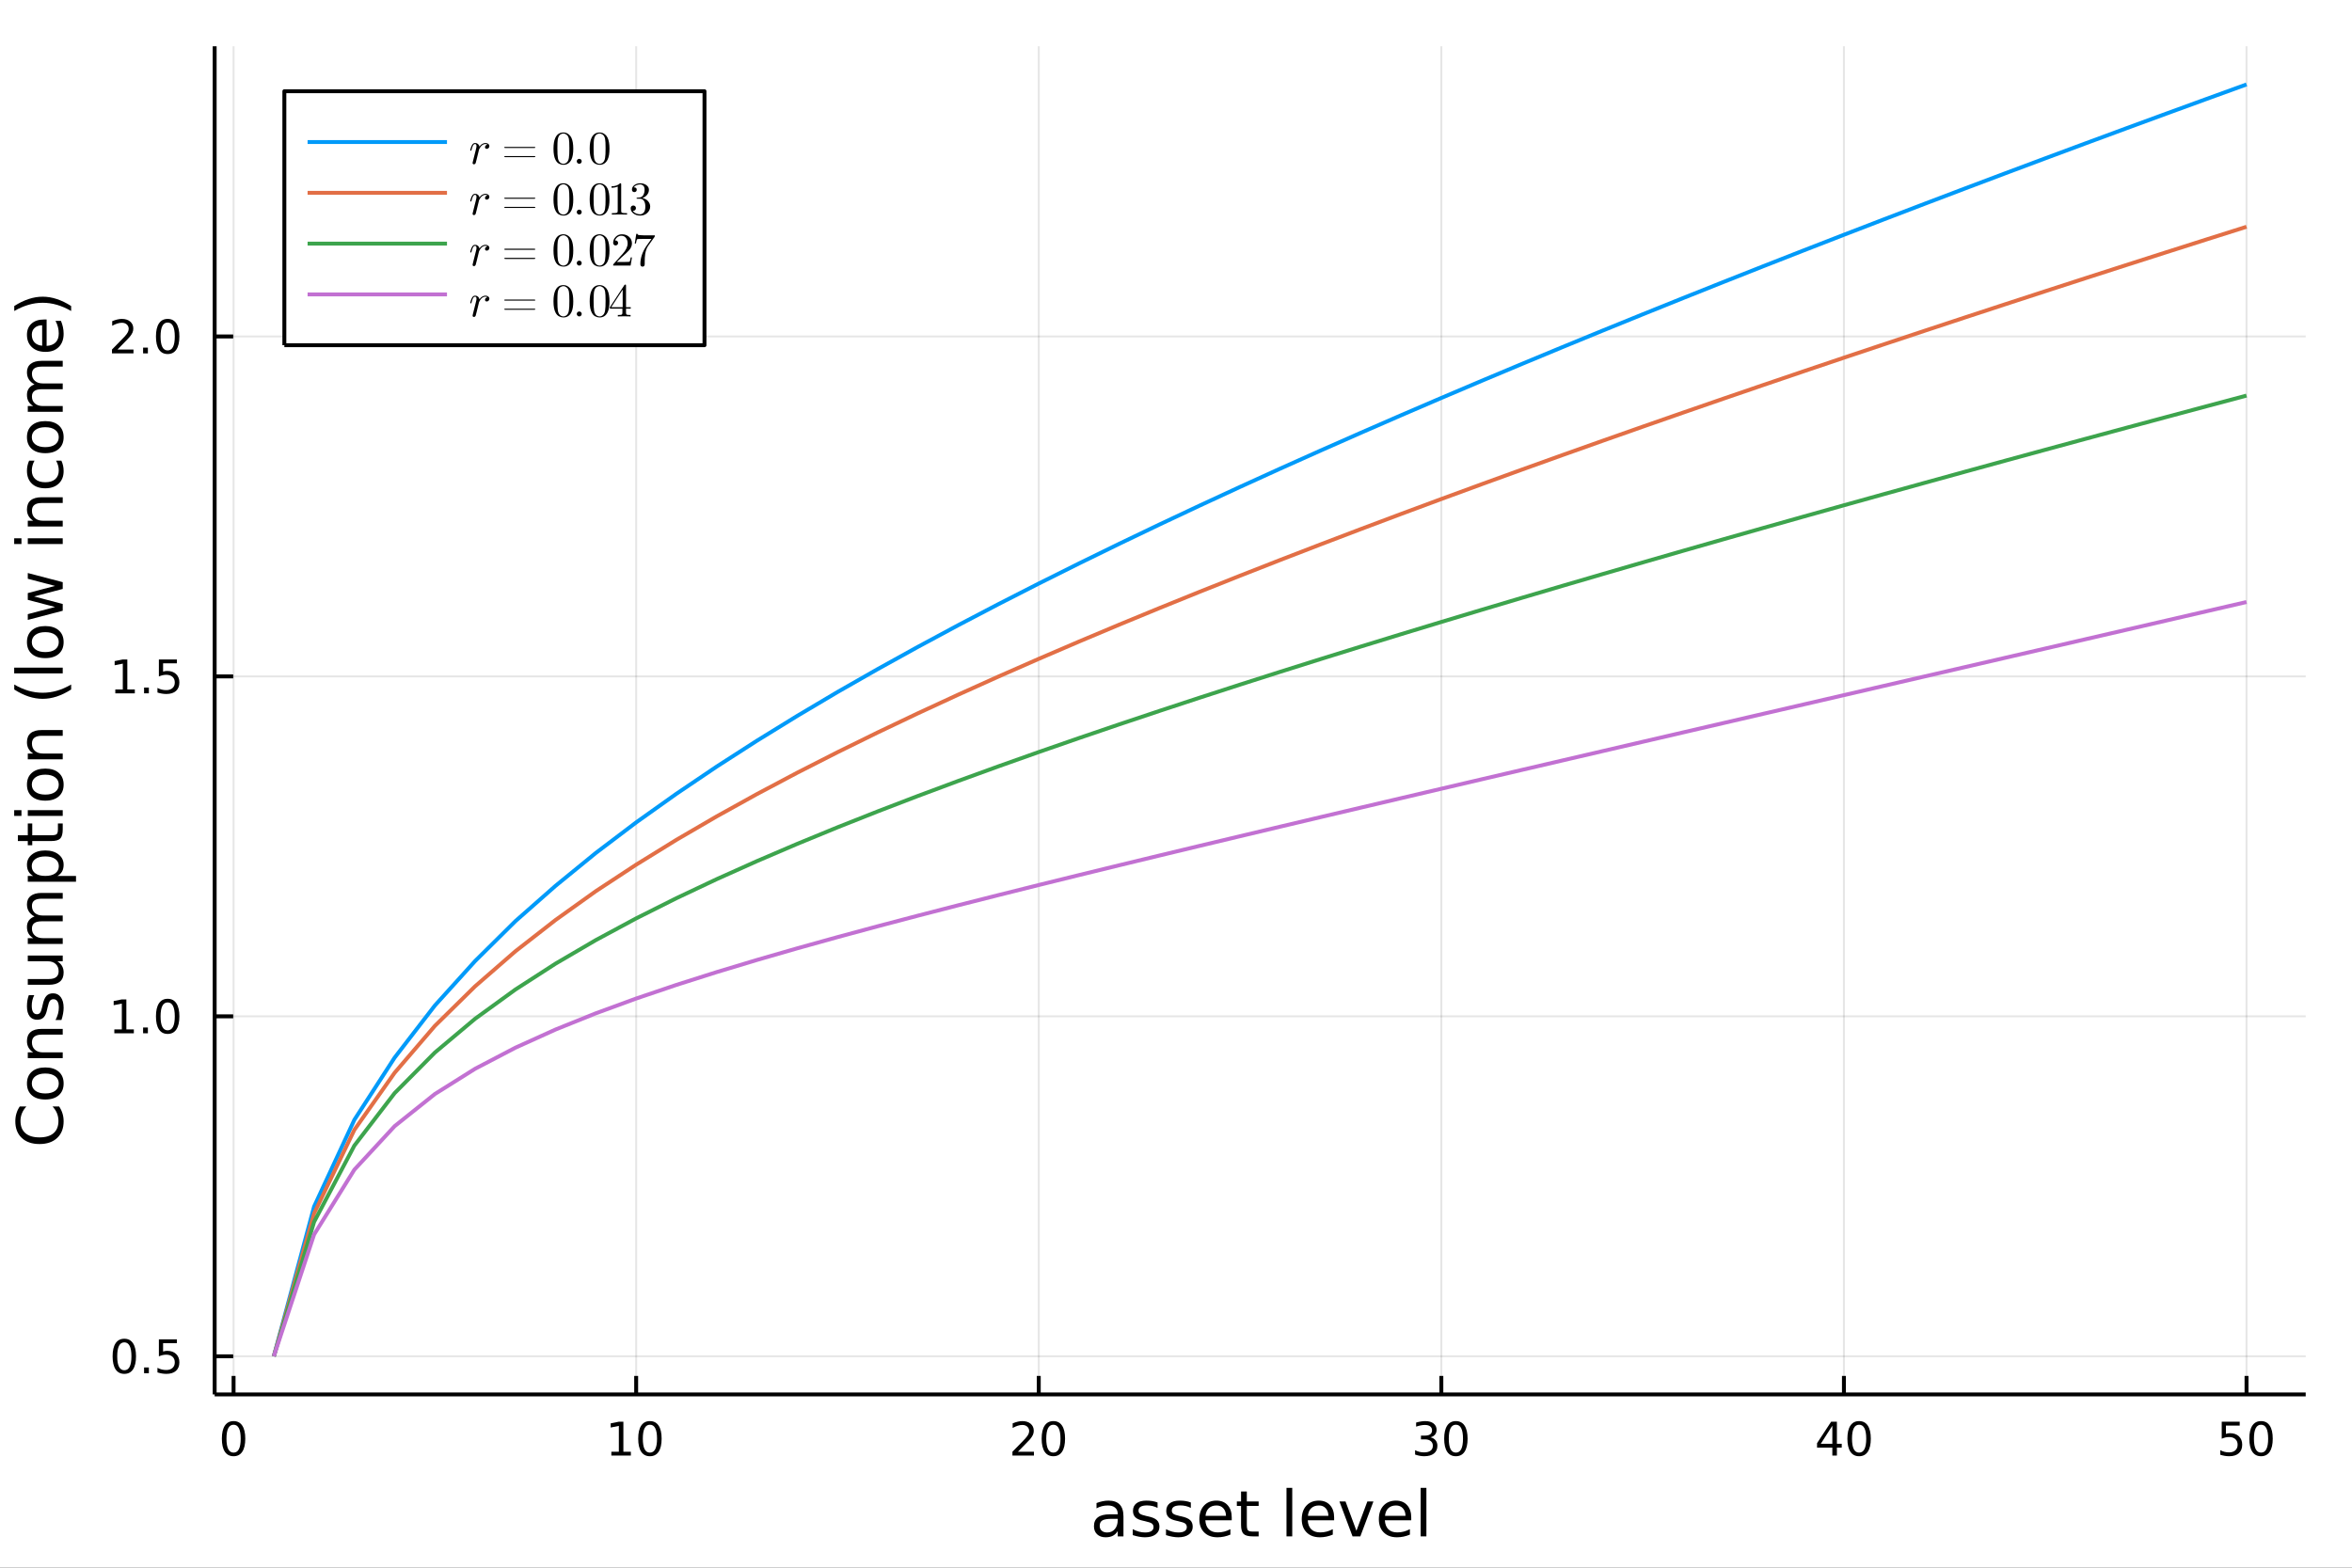 <?xml version="1.0" encoding="utf-8"?>
<svg xmlns="http://www.w3.org/2000/svg" xmlns:xlink="http://www.w3.org/1999/xlink" width="600" height="400" viewBox="0 0 2400 1600">
<rect x="0" y="0" width="2400" height="1600" fill="#333333" stroke="none"/>
<defs>
  <clipPath id="clip240">
    <rect x="0" y="0" width="2400" height="1600"/>
  </clipPath>
</defs>
<path clip-path="url(#clip240)" d="
M0 1600 L2400 1600 L2400 0 L0 0  Z
  " fill="#ffffff" fill-rule="evenodd" fill-opacity="1"/>
<defs>
  <clipPath id="clip241">
    <rect x="480" y="0" width="1681" height="1600"/>
  </clipPath>
</defs>
<defs>
  <clipPath id="clip242">
    <rect x="219" y="47" width="2135" height="1377"/>
  </clipPath>
</defs>
<path clip-path="url(#clip240)" d="
M219.033 1423.18 L2352.76 1423.18 L2352.76 47.244 L219.033 47.244  Z
  " fill="#ffffff" fill-rule="evenodd" fill-opacity="1"/>
<polyline clip-path="url(#clip242)" style="stroke:#000000; stroke-linecap:butt; stroke-linejoin:round; stroke-width:2; stroke-opacity:0.1; fill:none" points="
  238.341,1423.18 238.341,47.244 
  "/>
<polyline clip-path="url(#clip242)" style="stroke:#000000; stroke-linecap:butt; stroke-linejoin:round; stroke-width:2; stroke-opacity:0.1; fill:none" points="
  649.146,1423.18 649.146,47.244 
  "/>
<polyline clip-path="url(#clip242)" style="stroke:#000000; stroke-linecap:butt; stroke-linejoin:round; stroke-width:2; stroke-opacity:0.1; fill:none" points="
  1059.95,1423.18 1059.95,47.244 
  "/>
<polyline clip-path="url(#clip242)" style="stroke:#000000; stroke-linecap:butt; stroke-linejoin:round; stroke-width:2; stroke-opacity:0.1; fill:none" points="
  1470.76,1423.18 1470.76,47.244 
  "/>
<polyline clip-path="url(#clip242)" style="stroke:#000000; stroke-linecap:butt; stroke-linejoin:round; stroke-width:2; stroke-opacity:0.1; fill:none" points="
  1881.56,1423.18 1881.56,47.244 
  "/>
<polyline clip-path="url(#clip242)" style="stroke:#000000; stroke-linecap:butt; stroke-linejoin:round; stroke-width:2; stroke-opacity:0.1; fill:none" points="
  2292.37,1423.18 2292.37,47.244 
  "/>
<polyline clip-path="url(#clip240)" style="stroke:#000000; stroke-linecap:butt; stroke-linejoin:round; stroke-width:4; stroke-opacity:1; fill:none" points="
  219.033,1423.18 2352.76,1423.18 
  "/>
<polyline clip-path="url(#clip240)" style="stroke:#000000; stroke-linecap:butt; stroke-linejoin:round; stroke-width:4; stroke-opacity:1; fill:none" points="
  238.341,1423.18 238.341,1404.28 
  "/>
<polyline clip-path="url(#clip240)" style="stroke:#000000; stroke-linecap:butt; stroke-linejoin:round; stroke-width:4; stroke-opacity:1; fill:none" points="
  649.146,1423.18 649.146,1404.28 
  "/>
<polyline clip-path="url(#clip240)" style="stroke:#000000; stroke-linecap:butt; stroke-linejoin:round; stroke-width:4; stroke-opacity:1; fill:none" points="
  1059.95,1423.18 1059.95,1404.28 
  "/>
<polyline clip-path="url(#clip240)" style="stroke:#000000; stroke-linecap:butt; stroke-linejoin:round; stroke-width:4; stroke-opacity:1; fill:none" points="
  1470.76,1423.18 1470.76,1404.28 
  "/>
<polyline clip-path="url(#clip240)" style="stroke:#000000; stroke-linecap:butt; stroke-linejoin:round; stroke-width:4; stroke-opacity:1; fill:none" points="
  1881.56,1423.18 1881.56,1404.28 
  "/>
<polyline clip-path="url(#clip240)" style="stroke:#000000; stroke-linecap:butt; stroke-linejoin:round; stroke-width:4; stroke-opacity:1; fill:none" points="
  2292.37,1423.18 2292.37,1404.28 
  "/>
<path clip-path="url(#clip240)" d="M238.341 1454.1 Q234.73 1454.1 232.901 1457.66 Q231.095 1461.2 231.095 1468.33 Q231.095 1475.44 232.901 1479.01 Q234.73 1482.55 238.341 1482.55 Q241.975 1482.55 243.781 1479.01 Q245.609 1475.44 245.609 1468.33 Q245.609 1461.2 243.781 1457.66 Q241.975 1454.1 238.341 1454.1 M238.341 1450.39 Q244.151 1450.39 247.206 1455 Q250.285 1459.58 250.285 1468.33 Q250.285 1477.06 247.206 1481.67 Q244.151 1486.25 238.341 1486.25 Q232.531 1486.25 229.452 1481.67 Q226.396 1477.06 226.396 1468.33 Q226.396 1459.58 229.452 1455 Q232.531 1450.39 238.341 1450.39 Z" fill="#000000" fill-rule="evenodd" fill-opacity="1" /><path clip-path="url(#clip240)" d="M623.834 1481.64 L631.473 1481.64 L631.473 1455.28 L623.162 1456.95 L623.162 1452.69 L631.426 1451.02 L636.102 1451.02 L636.102 1481.64 L643.741 1481.64 L643.741 1485.58 L623.834 1485.58 L623.834 1481.64 Z" fill="#000000" fill-rule="evenodd" fill-opacity="1" /><path clip-path="url(#clip240)" d="M663.185 1454.1 Q659.574 1454.1 657.746 1457.66 Q655.94 1461.2 655.94 1468.33 Q655.94 1475.44 657.746 1479.01 Q659.574 1482.55 663.185 1482.55 Q666.82 1482.55 668.625 1479.01 Q670.454 1475.44 670.454 1468.33 Q670.454 1461.2 668.625 1457.66 Q666.82 1454.1 663.185 1454.1 M663.185 1450.39 Q668.996 1450.39 672.051 1455 Q675.13 1459.58 675.13 1468.33 Q675.13 1477.06 672.051 1481.67 Q668.996 1486.25 663.185 1486.25 Q657.375 1486.25 654.297 1481.67 Q651.241 1477.06 651.241 1468.33 Q651.241 1459.58 654.297 1455 Q657.375 1450.39 663.185 1450.39 Z" fill="#000000" fill-rule="evenodd" fill-opacity="1" /><path clip-path="url(#clip240)" d="M1038.72 1481.64 L1055.04 1481.64 L1055.04 1485.58 L1033.1 1485.58 L1033.1 1481.64 Q1035.76 1478.89 1040.35 1474.26 Q1044.95 1469.61 1046.13 1468.27 Q1048.38 1465.74 1049.26 1464.01 Q1050.16 1462.25 1050.16 1460.56 Q1050.16 1457.8 1048.22 1456.07 Q1046.29 1454.33 1043.19 1454.33 Q1040.99 1454.33 1038.54 1455.09 Q1036.11 1455.86 1033.33 1457.41 L1033.33 1452.69 Q1036.16 1451.55 1038.61 1450.97 Q1041.06 1450.39 1043.1 1450.39 Q1048.47 1450.39 1051.66 1453.08 Q1054.86 1455.77 1054.86 1460.26 Q1054.86 1462.39 1054.05 1464.31 Q1053.26 1466.2 1051.16 1468.8 Q1050.58 1469.47 1047.47 1472.69 Q1044.37 1475.88 1038.72 1481.64 Z" fill="#000000" fill-rule="evenodd" fill-opacity="1" /><path clip-path="url(#clip240)" d="M1074.86 1454.1 Q1071.25 1454.1 1069.42 1457.66 Q1067.61 1461.2 1067.61 1468.33 Q1067.61 1475.44 1069.42 1479.01 Q1071.25 1482.55 1074.86 1482.55 Q1078.49 1482.55 1080.3 1479.01 Q1082.13 1475.44 1082.13 1468.33 Q1082.13 1461.2 1080.3 1457.66 Q1078.49 1454.1 1074.86 1454.1 M1074.86 1450.39 Q1080.67 1450.39 1083.72 1455 Q1086.8 1459.58 1086.8 1468.33 Q1086.8 1477.06 1083.72 1481.67 Q1080.67 1486.25 1074.86 1486.25 Q1069.05 1486.25 1065.97 1481.67 Q1062.91 1477.06 1062.91 1468.33 Q1062.91 1459.58 1065.97 1455 Q1069.05 1450.39 1074.86 1450.39 Z" fill="#000000" fill-rule="evenodd" fill-opacity="1" /><path clip-path="url(#clip240)" d="M1459.6 1466.95 Q1462.96 1467.66 1464.83 1469.93 Q1466.73 1472.2 1466.73 1475.53 Q1466.73 1480.65 1463.21 1483.45 Q1459.69 1486.25 1453.21 1486.25 Q1451.03 1486.25 1448.72 1485.81 Q1446.43 1485.39 1443.97 1484.54 L1443.97 1480.02 Q1445.92 1481.16 1448.23 1481.74 Q1450.55 1482.32 1453.07 1482.32 Q1457.47 1482.32 1459.76 1480.58 Q1462.08 1478.84 1462.08 1475.53 Q1462.08 1472.48 1459.92 1470.77 Q1457.79 1469.03 1453.97 1469.03 L1449.95 1469.03 L1449.95 1465.19 L1454.16 1465.19 Q1457.61 1465.19 1459.44 1463.82 Q1461.27 1462.43 1461.27 1459.84 Q1461.27 1457.18 1459.37 1455.77 Q1457.49 1454.33 1453.97 1454.33 Q1452.05 1454.33 1449.85 1454.75 Q1447.66 1455.16 1445.02 1456.04 L1445.02 1451.88 Q1447.68 1451.14 1449.99 1450.77 Q1452.33 1450.39 1454.39 1450.39 Q1459.72 1450.39 1462.82 1452.83 Q1465.92 1455.23 1465.92 1459.35 Q1465.92 1462.22 1464.28 1464.21 Q1462.63 1466.18 1459.6 1466.95 Z" fill="#000000" fill-rule="evenodd" fill-opacity="1" /><path clip-path="url(#clip240)" d="M1485.59 1454.1 Q1481.98 1454.1 1480.15 1457.66 Q1478.35 1461.2 1478.35 1468.33 Q1478.35 1475.44 1480.15 1479.01 Q1481.98 1482.55 1485.59 1482.55 Q1489.23 1482.55 1491.03 1479.01 Q1492.86 1475.44 1492.86 1468.33 Q1492.86 1461.2 1491.03 1457.66 Q1489.23 1454.1 1485.59 1454.1 M1485.59 1450.39 Q1491.4 1450.39 1494.46 1455 Q1497.54 1459.58 1497.54 1468.33 Q1497.54 1477.06 1494.46 1481.67 Q1491.4 1486.25 1485.59 1486.25 Q1479.78 1486.25 1476.71 1481.67 Q1473.65 1477.06 1473.65 1468.33 Q1473.65 1459.58 1476.71 1455 Q1479.78 1450.39 1485.59 1450.39 Z" fill="#000000" fill-rule="evenodd" fill-opacity="1" /><path clip-path="url(#clip240)" d="M1869.73 1455.09 L1857.93 1473.54 L1869.73 1473.54 L1869.73 1455.09 M1868.51 1451.02 L1874.39 1451.02 L1874.39 1473.54 L1879.32 1473.54 L1879.32 1477.43 L1874.39 1477.43 L1874.39 1485.58 L1869.73 1485.58 L1869.73 1477.43 L1854.13 1477.43 L1854.13 1472.92 L1868.51 1451.02 Z" fill="#000000" fill-rule="evenodd" fill-opacity="1" /><path clip-path="url(#clip240)" d="M1897.05 1454.1 Q1893.44 1454.1 1891.61 1457.66 Q1889.8 1461.2 1889.8 1468.33 Q1889.8 1475.44 1891.61 1479.01 Q1893.44 1482.55 1897.05 1482.55 Q1900.68 1482.55 1902.49 1479.01 Q1904.32 1475.44 1904.32 1468.33 Q1904.32 1461.2 1902.49 1457.66 Q1900.68 1454.1 1897.05 1454.1 M1897.05 1450.39 Q1902.86 1450.39 1905.91 1455 Q1908.99 1459.58 1908.99 1468.33 Q1908.99 1477.06 1905.91 1481.67 Q1902.86 1486.25 1897.05 1486.25 Q1891.24 1486.25 1888.16 1481.67 Q1885.1 1477.06 1885.1 1468.33 Q1885.1 1459.58 1888.16 1455 Q1891.24 1450.39 1897.05 1450.39 Z" fill="#000000" fill-rule="evenodd" fill-opacity="1" /><path clip-path="url(#clip240)" d="M2267.07 1451.02 L2285.42 1451.02 L2285.42 1454.96 L2271.35 1454.96 L2271.35 1463.43 Q2272.37 1463.08 2273.39 1462.92 Q2274.4 1462.73 2275.42 1462.73 Q2281.21 1462.73 2284.59 1465.9 Q2287.97 1469.08 2287.97 1474.49 Q2287.97 1480.07 2284.5 1483.17 Q2281.02 1486.25 2274.71 1486.25 Q2272.53 1486.25 2270.26 1485.88 Q2268.02 1485.51 2265.61 1484.77 L2265.61 1480.07 Q2267.69 1481.2 2269.91 1481.76 Q2272.14 1482.32 2274.61 1482.32 Q2278.62 1482.32 2280.96 1480.21 Q2283.29 1478.1 2283.29 1474.49 Q2283.29 1470.88 2280.96 1468.77 Q2278.62 1466.67 2274.61 1466.67 Q2272.74 1466.67 2270.86 1467.08 Q2269.01 1467.5 2267.07 1468.38 L2267.07 1451.02 Z" fill="#000000" fill-rule="evenodd" fill-opacity="1" /><path clip-path="url(#clip240)" d="M2307.18 1454.1 Q2303.57 1454.1 2301.74 1457.66 Q2299.94 1461.2 2299.94 1468.33 Q2299.94 1475.44 2301.74 1479.01 Q2303.57 1482.55 2307.18 1482.55 Q2310.82 1482.55 2312.62 1479.01 Q2314.45 1475.44 2314.45 1468.33 Q2314.45 1461.2 2312.62 1457.66 Q2310.82 1454.1 2307.18 1454.1 M2307.18 1450.39 Q2312.99 1450.39 2316.05 1455 Q2319.13 1459.58 2319.13 1468.33 Q2319.13 1477.06 2316.05 1481.67 Q2312.99 1486.25 2307.18 1486.25 Q2301.37 1486.25 2298.29 1481.67 Q2295.24 1477.06 2295.24 1468.33 Q2295.24 1459.58 2298.29 1455 Q2301.37 1450.39 2307.18 1450.39 Z" fill="#000000" fill-rule="evenodd" fill-opacity="1" /><path clip-path="url(#clip240)" d="M1134.71 1550.12 Q1127.61 1550.12 1124.87 1551.75 Q1122.14 1553.37 1122.14 1557.29 Q1122.14 1560.4 1124.17 1562.25 Q1126.24 1564.07 1129.78 1564.07 Q1134.65 1564.07 1137.57 1560.63 Q1140.53 1557.16 1140.53 1551.43 L1140.53 1550.12 L1134.71 1550.12 M1146.39 1547.71 L1146.39 1568.04 L1140.53 1568.04 L1140.53 1562.63 Q1138.53 1565.88 1135.54 1567.44 Q1132.54 1568.97 1128.22 1568.97 Q1122.74 1568.97 1119.49 1565.91 Q1116.28 1562.82 1116.28 1557.67 Q1116.28 1551.65 1120.29 1548.6 Q1124.33 1545.54 1132.32 1545.54 L1140.53 1545.54 L1140.53 1544.97 Q1140.53 1540.93 1137.86 1538.73 Q1135.22 1536.5 1130.41 1536.5 Q1127.36 1536.5 1124.46 1537.23 Q1121.56 1537.97 1118.89 1539.43 L1118.89 1534.02 Q1122.1 1532.78 1125.13 1532.17 Q1128.15 1531.54 1131.02 1531.54 Q1138.75 1531.54 1142.57 1535.55 Q1146.39 1539.56 1146.39 1547.71 Z" fill="#000000" fill-rule="evenodd" fill-opacity="1" /><path clip-path="url(#clip240)" d="M1181.18 1533.45 L1181.18 1538.98 Q1178.7 1537.71 1176.02 1537.07 Q1173.35 1536.44 1170.48 1536.44 Q1166.12 1536.44 1163.93 1537.77 Q1161.76 1539.11 1161.76 1541.79 Q1161.76 1543.82 1163.32 1545 Q1164.88 1546.15 1169.59 1547.2 L1171.6 1547.64 Q1177.84 1548.98 1180.45 1551.43 Q1183.09 1553.85 1183.09 1558.21 Q1183.09 1563.17 1179.14 1566.07 Q1175.23 1568.97 1168.35 1568.97 Q1165.49 1568.97 1162.37 1568.39 Q1159.28 1567.85 1155.84 1566.74 L1155.84 1560.69 Q1159.09 1562.38 1162.24 1563.24 Q1165.39 1564.07 1168.48 1564.07 Q1172.62 1564.07 1174.84 1562.66 Q1177.07 1561.23 1177.07 1558.65 Q1177.07 1556.27 1175.45 1554.99 Q1173.86 1553.72 1168.42 1552.54 L1166.38 1552.07 Q1160.94 1550.92 1158.52 1548.56 Q1156.1 1546.18 1156.1 1542.04 Q1156.1 1537.01 1159.66 1534.27 Q1163.23 1531.54 1169.78 1531.54 Q1173.03 1531.54 1175.9 1532.01 Q1178.76 1532.49 1181.18 1533.45 Z" fill="#000000" fill-rule="evenodd" fill-opacity="1" /><path clip-path="url(#clip240)" d="M1215.14 1533.45 L1215.14 1538.98 Q1212.66 1537.71 1209.98 1537.07 Q1207.31 1536.44 1204.45 1536.44 Q1200.08 1536.44 1197.89 1537.77 Q1195.72 1539.11 1195.72 1541.79 Q1195.72 1543.82 1197.28 1545 Q1198.84 1546.15 1203.55 1547.2 L1205.56 1547.64 Q1211.8 1548.98 1214.41 1551.43 Q1217.05 1553.85 1217.05 1558.21 Q1217.05 1563.17 1213.1 1566.07 Q1209.19 1568.97 1202.31 1568.97 Q1199.45 1568.97 1196.33 1568.39 Q1193.24 1567.85 1189.8 1566.74 L1189.8 1560.69 Q1193.05 1562.38 1196.2 1563.24 Q1199.35 1564.07 1202.44 1564.07 Q1206.58 1564.07 1208.81 1562.66 Q1211.03 1561.23 1211.03 1558.65 Q1211.03 1556.27 1209.41 1554.99 Q1207.82 1553.72 1202.38 1552.54 L1200.34 1552.07 Q1194.9 1550.92 1192.48 1548.56 Q1190.06 1546.18 1190.06 1542.04 Q1190.06 1537.01 1193.62 1534.27 Q1197.19 1531.54 1203.74 1531.54 Q1206.99 1531.54 1209.86 1532.01 Q1212.72 1532.49 1215.14 1533.45 Z" fill="#000000" fill-rule="evenodd" fill-opacity="1" /><path clip-path="url(#clip240)" d="M1256.87 1548.76 L1256.87 1551.62 L1229.94 1551.62 Q1230.32 1557.67 1233.57 1560.85 Q1236.85 1564 1242.67 1564 Q1246.05 1564 1249.2 1563.17 Q1252.38 1562.35 1255.5 1560.69 L1255.5 1566.23 Q1252.35 1567.57 1249.04 1568.27 Q1245.73 1568.97 1242.32 1568.97 Q1233.79 1568.97 1228.79 1564 Q1223.83 1559.04 1223.83 1550.57 Q1223.83 1541.82 1228.54 1536.69 Q1233.28 1531.54 1241.3 1531.54 Q1248.5 1531.54 1252.67 1536.18 Q1256.87 1540.8 1256.87 1548.76 M1251.01 1547.04 Q1250.95 1542.23 1248.3 1539.37 Q1245.69 1536.5 1241.37 1536.5 Q1236.46 1536.5 1233.5 1539.27 Q1230.58 1542.04 1230.13 1547.07 L1251.01 1547.04 Z" fill="#000000" fill-rule="evenodd" fill-opacity="1" /><path clip-path="url(#clip240)" d="M1272.27 1522.27 L1272.27 1532.4 L1284.33 1532.4 L1284.33 1536.95 L1272.27 1536.95 L1272.27 1556.3 Q1272.27 1560.66 1273.45 1561.9 Q1274.66 1563.14 1278.32 1563.14 L1284.33 1563.14 L1284.33 1568.04 L1278.32 1568.04 Q1271.54 1568.04 1268.96 1565.53 Q1266.38 1562.98 1266.38 1556.3 L1266.38 1536.95 L1262.09 1536.95 L1262.09 1532.4 L1266.38 1532.4 L1266.38 1522.27 L1272.27 1522.27 Z" fill="#000000" fill-rule="evenodd" fill-opacity="1" /><path clip-path="url(#clip240)" d="M1312.76 1518.52 L1318.61 1518.52 L1318.61 1568.04 L1312.76 1568.04 L1312.76 1518.52 Z" fill="#000000" fill-rule="evenodd" fill-opacity="1" /><path clip-path="url(#clip240)" d="M1361.36 1548.76 L1361.36 1551.62 L1334.43 1551.62 Q1334.81 1557.67 1338.06 1560.85 Q1341.34 1564 1347.16 1564 Q1350.54 1564 1353.69 1563.17 Q1356.87 1562.35 1359.99 1560.69 L1359.99 1566.23 Q1356.84 1567.57 1353.53 1568.27 Q1350.22 1568.97 1346.81 1568.97 Q1338.28 1568.97 1333.29 1564 Q1328.32 1559.04 1328.32 1550.57 Q1328.32 1541.82 1333.03 1536.69 Q1337.77 1531.54 1345.8 1531.54 Q1352.99 1531.54 1357.16 1536.18 Q1361.36 1540.8 1361.36 1548.76 M1355.5 1547.04 Q1355.44 1542.23 1352.8 1539.37 Q1350.19 1536.5 1345.86 1536.5 Q1340.96 1536.5 1338 1539.27 Q1335.07 1542.04 1334.62 1547.07 L1355.5 1547.04 Z" fill="#000000" fill-rule="evenodd" fill-opacity="1" /><path clip-path="url(#clip240)" d="M1366.77 1532.4 L1372.98 1532.4 L1384.12 1562.31 L1395.26 1532.4 L1401.46 1532.4 L1388.1 1568.04 L1380.14 1568.04 L1366.77 1532.4 Z" fill="#000000" fill-rule="evenodd" fill-opacity="1" /><path clip-path="url(#clip240)" d="M1440.04 1548.76 L1440.04 1551.62 L1413.11 1551.62 Q1413.5 1557.67 1416.74 1560.85 Q1420.02 1564 1425.84 1564 Q1429.22 1564 1432.37 1563.17 Q1435.55 1562.35 1438.67 1560.69 L1438.67 1566.23 Q1435.52 1567.57 1432.21 1568.27 Q1428.9 1568.97 1425.49 1568.97 Q1416.96 1568.97 1411.97 1564 Q1407 1559.04 1407 1550.57 Q1407 1541.82 1411.71 1536.69 Q1416.46 1531.54 1424.48 1531.54 Q1431.67 1531.54 1435.84 1536.18 Q1440.04 1540.8 1440.04 1548.76 M1434.18 1547.04 Q1434.12 1542.23 1431.48 1539.37 Q1428.87 1536.5 1424.54 1536.5 Q1419.64 1536.5 1416.68 1539.27 Q1413.75 1542.04 1413.3 1547.07 L1434.18 1547.04 Z" fill="#000000" fill-rule="evenodd" fill-opacity="1" /><path clip-path="url(#clip240)" d="M1449.65 1518.52 L1455.51 1518.52 L1455.51 1568.04 L1449.65 1568.04 L1449.65 1518.52 Z" fill="#000000" fill-rule="evenodd" fill-opacity="1" /><polyline clip-path="url(#clip242)" style="stroke:#000000; stroke-linecap:butt; stroke-linejoin:round; stroke-width:2; stroke-opacity:0.1; fill:none" points="
  219.033,1384.24 2352.76,1384.24 
  "/>
<polyline clip-path="url(#clip242)" style="stroke:#000000; stroke-linecap:butt; stroke-linejoin:round; stroke-width:2; stroke-opacity:0.1; fill:none" points="
  219.033,1037.29 2352.76,1037.29 
  "/>
<polyline clip-path="url(#clip242)" style="stroke:#000000; stroke-linecap:butt; stroke-linejoin:round; stroke-width:2; stroke-opacity:0.1; fill:none" points="
  219.033,690.339 2352.76,690.339 
  "/>
<polyline clip-path="url(#clip242)" style="stroke:#000000; stroke-linecap:butt; stroke-linejoin:round; stroke-width:2; stroke-opacity:0.1; fill:none" points="
  219.033,343.389 2352.76,343.389 
  "/>
<polyline clip-path="url(#clip240)" style="stroke:#000000; stroke-linecap:butt; stroke-linejoin:round; stroke-width:4; stroke-opacity:1; fill:none" points="
  219.033,1423.18 219.033,47.244 
  "/>
<polyline clip-path="url(#clip240)" style="stroke:#000000; stroke-linecap:butt; stroke-linejoin:round; stroke-width:4; stroke-opacity:1; fill:none" points="
  219.033,1384.24 237.931,1384.24 
  "/>
<polyline clip-path="url(#clip240)" style="stroke:#000000; stroke-linecap:butt; stroke-linejoin:round; stroke-width:4; stroke-opacity:1; fill:none" points="
  219.033,1037.29 237.931,1037.29 
  "/>
<polyline clip-path="url(#clip240)" style="stroke:#000000; stroke-linecap:butt; stroke-linejoin:round; stroke-width:4; stroke-opacity:1; fill:none" points="
  219.033,690.339 237.931,690.339 
  "/>
<polyline clip-path="url(#clip240)" style="stroke:#000000; stroke-linecap:butt; stroke-linejoin:round; stroke-width:4; stroke-opacity:1; fill:none" points="
  219.033,343.389 237.931,343.389 
  "/>
<path clip-path="url(#clip240)" d="M126.853 1370.04 Q123.242 1370.04 121.413 1373.6 Q119.607 1377.14 119.607 1384.27 Q119.607 1391.38 121.413 1394.94 Q123.242 1398.49 126.853 1398.49 Q130.487 1398.49 132.292 1394.94 Q134.121 1391.38 134.121 1384.27 Q134.121 1377.14 132.292 1373.6 Q130.487 1370.04 126.853 1370.04 M126.853 1366.33 Q132.663 1366.33 135.718 1370.94 Q138.797 1375.52 138.797 1384.27 Q138.797 1393 135.718 1397.61 Q132.663 1402.19 126.853 1402.19 Q121.043 1402.19 117.964 1397.61 Q114.908 1393 114.908 1384.27 Q114.908 1375.52 117.964 1370.94 Q121.043 1366.33 126.853 1366.33 Z" fill="#000000" fill-rule="evenodd" fill-opacity="1" /><path clip-path="url(#clip240)" d="M147.015 1395.64 L151.899 1395.64 L151.899 1401.52 L147.015 1401.52 L147.015 1395.64 Z" fill="#000000" fill-rule="evenodd" fill-opacity="1" /><path clip-path="url(#clip240)" d="M162.13 1366.96 L180.487 1366.96 L180.487 1370.89 L166.413 1370.89 L166.413 1379.37 Q167.431 1379.02 168.45 1378.86 Q169.468 1378.67 170.487 1378.67 Q176.274 1378.67 179.653 1381.84 Q183.033 1385.01 183.033 1390.43 Q183.033 1396.01 179.561 1399.11 Q176.089 1402.19 169.769 1402.19 Q167.593 1402.19 165.325 1401.82 Q163.079 1401.45 160.672 1400.71 L160.672 1396.01 Q162.755 1397.14 164.977 1397.7 Q167.2 1398.25 169.677 1398.25 Q173.681 1398.25 176.019 1396.15 Q178.357 1394.04 178.357 1390.43 Q178.357 1386.82 176.019 1384.71 Q173.681 1382.61 169.677 1382.61 Q167.802 1382.61 165.927 1383.02 Q164.075 1383.44 162.13 1384.32 L162.13 1366.96 Z" fill="#000000" fill-rule="evenodd" fill-opacity="1" /><path clip-path="url(#clip240)" d="M116.668 1050.63 L124.306 1050.63 L124.306 1024.27 L115.996 1025.93 L115.996 1021.68 L124.26 1020.01 L128.936 1020.01 L128.936 1050.63 L136.575 1050.63 L136.575 1054.57 L116.668 1054.57 L116.668 1050.63 Z" fill="#000000" fill-rule="evenodd" fill-opacity="1" /><path clip-path="url(#clip240)" d="M146.019 1048.69 L150.903 1048.69 L150.903 1054.57 L146.019 1054.57 L146.019 1048.69 Z" fill="#000000" fill-rule="evenodd" fill-opacity="1" /><path clip-path="url(#clip240)" d="M171.089 1023.09 Q167.477 1023.09 165.649 1026.65 Q163.843 1030.19 163.843 1037.32 Q163.843 1044.43 165.649 1047.99 Q167.477 1051.54 171.089 1051.54 Q174.723 1051.54 176.528 1047.99 Q178.357 1044.43 178.357 1037.32 Q178.357 1030.19 176.528 1026.65 Q174.723 1023.09 171.089 1023.09 M171.089 1019.38 Q176.899 1019.38 179.954 1023.99 Q183.033 1028.57 183.033 1037.32 Q183.033 1046.05 179.954 1050.66 Q176.899 1055.24 171.089 1055.24 Q165.278 1055.24 162.2 1050.66 Q159.144 1046.05 159.144 1037.32 Q159.144 1028.57 162.2 1023.99 Q165.278 1019.38 171.089 1019.38 Z" fill="#000000" fill-rule="evenodd" fill-opacity="1" /><path clip-path="url(#clip240)" d="M117.663 703.683 L125.302 703.683 L125.302 677.318 L116.992 678.984 L116.992 674.725 L125.255 673.059 L129.931 673.059 L129.931 703.683 L137.57 703.683 L137.57 707.619 L117.663 707.619 L117.663 703.683 Z" fill="#000000" fill-rule="evenodd" fill-opacity="1" /><path clip-path="url(#clip240)" d="M147.015 701.739 L151.899 701.739 L151.899 707.619 L147.015 707.619 L147.015 701.739 Z" fill="#000000" fill-rule="evenodd" fill-opacity="1" /><path clip-path="url(#clip240)" d="M162.13 673.059 L180.487 673.059 L180.487 676.994 L166.413 676.994 L166.413 685.466 Q167.431 685.119 168.45 684.957 Q169.468 684.771 170.487 684.771 Q176.274 684.771 179.653 687.943 Q183.033 691.114 183.033 696.531 Q183.033 702.109 179.561 705.211 Q176.089 708.29 169.769 708.29 Q167.593 708.29 165.325 707.919 Q163.079 707.549 160.672 706.808 L160.672 702.109 Q162.755 703.244 164.977 703.799 Q167.2 704.355 169.677 704.355 Q173.681 704.355 176.019 702.248 Q178.357 700.142 178.357 696.531 Q178.357 692.92 176.019 690.813 Q173.681 688.707 169.677 688.707 Q167.802 688.707 165.927 689.123 Q164.075 689.54 162.13 690.42 L162.13 673.059 Z" fill="#000000" fill-rule="evenodd" fill-opacity="1" /><path clip-path="url(#clip240)" d="M119.885 356.734 L136.204 356.734 L136.204 360.669 L114.26 360.669 L114.26 356.734 Q116.922 353.979 121.505 349.349 Q126.112 344.697 127.292 343.354 Q129.538 340.831 130.417 339.095 Q131.32 337.335 131.32 335.646 Q131.32 332.891 129.376 331.155 Q127.455 329.419 124.353 329.419 Q122.154 329.419 119.7 330.183 Q117.269 330.947 114.492 332.498 L114.492 327.775 Q117.316 326.641 119.769 326.062 Q122.223 325.484 124.26 325.484 Q129.63 325.484 132.825 328.169 Q136.019 330.854 136.019 335.345 Q136.019 337.474 135.209 339.396 Q134.422 341.294 132.316 343.886 Q131.737 344.558 128.635 347.775 Q125.533 350.97 119.885 356.734 Z" fill="#000000" fill-rule="evenodd" fill-opacity="1" /><path clip-path="url(#clip240)" d="M146.019 354.789 L150.903 354.789 L150.903 360.669 L146.019 360.669 L146.019 354.789 Z" fill="#000000" fill-rule="evenodd" fill-opacity="1" /><path clip-path="url(#clip240)" d="M171.089 329.187 Q167.477 329.187 165.649 332.752 Q163.843 336.294 163.843 343.423 Q163.843 350.53 165.649 354.095 Q167.477 357.636 171.089 357.636 Q174.723 357.636 176.528 354.095 Q178.357 350.53 178.357 343.423 Q178.357 336.294 176.528 332.752 Q174.723 329.187 171.089 329.187 M171.089 325.484 Q176.899 325.484 179.954 330.09 Q183.033 334.673 183.033 343.423 Q183.033 352.15 179.954 356.757 Q176.899 361.34 171.089 361.34 Q165.278 361.34 162.2 356.757 Q159.144 352.15 159.144 343.423 Q159.144 334.673 162.2 330.09 Q165.278 325.484 171.089 325.484 Z" fill="#000000" fill-rule="evenodd" fill-opacity="1" /><path clip-path="url(#clip240)" d="M20.144 1129.3 L26.924 1129.3 Q23.9 1132.54 22.404 1136.24 Q20.908 1139.9 20.908 1144.03 Q20.908 1152.18 25.905 1156.51 Q30.871 1160.84 40.292 1160.84 Q49.681 1160.84 54.678 1156.51 Q59.644 1152.18 59.644 1144.03 Q59.644 1139.9 58.148 1136.24 Q56.652 1132.54 53.628 1129.3 L60.344 1129.3 Q62.636 1132.67 63.781 1136.46 Q64.927 1140.21 64.927 1144.42 Q64.927 1155.21 58.339 1161.41 Q51.718 1167.62 40.292 1167.62 Q28.834 1167.62 22.245 1161.41 Q15.625 1155.21 15.625 1144.42 Q15.625 1140.15 16.771 1136.39 Q17.885 1132.61 20.144 1129.3 Z" fill="#000000" fill-rule="evenodd" fill-opacity="1" /><path clip-path="url(#clip240)" d="M32.462 1105.81 Q32.462 1110.52 36.154 1113.26 Q39.815 1115.99 46.212 1115.99 Q52.609 1115.99 56.302 1113.29 Q59.962 1110.55 59.962 1105.81 Q59.962 1101.13 56.27 1098.39 Q52.578 1095.65 46.212 1095.65 Q39.878 1095.65 36.186 1098.39 Q32.462 1101.13 32.462 1105.81 M27.497 1105.81 Q27.497 1098.17 32.462 1093.81 Q37.427 1089.45 46.212 1089.45 Q54.965 1089.45 59.962 1093.81 Q64.927 1098.17 64.927 1105.81 Q64.927 1113.48 59.962 1117.84 Q54.965 1122.17 46.212 1122.17 Q37.427 1122.17 32.462 1117.84 Q27.497 1113.48 27.497 1105.81 Z" fill="#000000" fill-rule="evenodd" fill-opacity="1" /><path clip-path="url(#clip240)" d="M42.488 1050.11 L64.004 1050.11 L64.004 1055.96 L42.679 1055.96 Q37.618 1055.96 35.104 1057.94 Q32.589 1059.91 32.589 1063.86 Q32.589 1068.6 35.613 1071.34 Q38.637 1074.07 43.857 1074.07 L64.004 1074.07 L64.004 1079.96 L28.356 1079.96 L28.356 1074.07 L33.894 1074.07 Q30.68 1071.97 29.088 1069.14 Q27.497 1066.28 27.497 1062.55 Q27.497 1056.41 31.316 1053.26 Q35.104 1050.11 42.488 1050.11 Z" fill="#000000" fill-rule="evenodd" fill-opacity="1" /><path clip-path="url(#clip240)" d="M29.407 1015.7 L34.945 1015.7 Q33.672 1018.18 33.035 1020.86 Q32.398 1023.53 32.398 1026.4 Q32.398 1030.76 33.735 1032.95 Q35.072 1035.12 37.746 1035.12 Q39.783 1035.12 40.96 1033.56 Q42.106 1032 43.157 1027.29 L43.602 1025.28 Q44.939 1019.04 47.39 1016.43 Q49.809 1013.79 54.169 1013.79 Q59.134 1013.79 62.031 1017.74 Q64.927 1021.65 64.927 1028.53 Q64.927 1031.39 64.354 1034.51 Q63.813 1037.6 62.699 1041.04 L56.652 1041.04 Q58.339 1037.79 59.198 1034.64 Q60.026 1031.49 60.026 1028.4 Q60.026 1024.26 58.625 1022.03 Q57.193 1019.81 54.615 1019.81 Q52.228 1019.81 50.955 1021.43 Q49.681 1023.02 48.504 1028.46 L48.026 1030.5 Q46.88 1035.94 44.525 1038.36 Q42.138 1040.78 38 1040.78 Q32.971 1040.78 30.234 1037.22 Q27.497 1033.65 27.497 1027.1 Q27.497 1023.85 27.974 1020.98 Q28.452 1018.12 29.407 1015.7 Z" fill="#000000" fill-rule="evenodd" fill-opacity="1" /><path clip-path="url(#clip240)" d="M49.936 1005.07 L28.356 1005.07 L28.356 999.214 L49.713 999.214 Q54.774 999.214 57.32 997.24 Q59.835 995.267 59.835 991.32 Q59.835 986.578 56.811 983.841 Q53.787 981.071 48.567 981.071 L28.356 981.071 L28.356 975.215 L64.004 975.215 L64.004 981.071 L58.53 981.071 Q61.776 983.204 63.368 986.037 Q64.927 988.838 64.927 992.562 Q64.927 998.704 61.108 1001.89 Q57.288 1005.07 49.936 1005.07 M27.497 990.334 L27.497 990.334 Z" fill="#000000" fill-rule="evenodd" fill-opacity="1" /><path clip-path="url(#clip240)" d="M35.199 935.398 Q31.253 933.201 29.375 930.146 Q27.497 927.09 27.497 922.953 Q27.497 917.383 31.412 914.359 Q35.295 911.335 42.488 911.335 L64.004 911.335 L64.004 917.223 L42.679 917.223 Q37.555 917.223 35.072 919.038 Q32.589 920.852 32.589 924.576 Q32.589 929.127 35.613 931.769 Q38.637 934.411 43.857 934.411 L64.004 934.411 L64.004 940.299 L42.679 940.299 Q37.523 940.299 35.072 942.113 Q32.589 943.928 32.589 947.715 Q32.589 952.203 35.645 954.845 Q38.669 957.487 43.857 957.487 L64.004 957.487 L64.004 963.375 L28.356 963.375 L28.356 957.487 L33.894 957.487 Q30.616 955.481 29.056 952.68 Q27.497 949.88 27.497 946.028 Q27.497 942.145 29.47 939.44 Q31.444 936.702 35.199 935.398 Z" fill="#000000" fill-rule="evenodd" fill-opacity="1" /><path clip-path="url(#clip240)" d="M58.657 893.989 L77.563 893.989 L77.563 899.877 L28.356 899.877 L28.356 893.989 L33.767 893.989 Q30.584 892.143 29.056 889.342 Q27.497 886.509 27.497 882.594 Q27.497 876.101 32.653 872.059 Q37.809 867.985 46.212 867.985 Q54.615 867.985 59.771 872.059 Q64.927 876.101 64.927 882.594 Q64.927 886.509 63.399 889.342 Q61.84 892.143 58.657 893.989 M46.212 874.064 Q39.751 874.064 36.09 876.738 Q32.398 879.379 32.398 884.026 Q32.398 888.673 36.09 891.347 Q39.751 893.989 46.212 893.989 Q52.673 893.989 56.365 891.347 Q60.026 888.673 60.026 884.026 Q60.026 879.379 56.365 876.738 Q52.673 874.064 46.212 874.064 Z" fill="#000000" fill-rule="evenodd" fill-opacity="1" /><path clip-path="url(#clip240)" d="M18.235 852.484 L28.356 852.484 L28.356 840.421 L32.908 840.421 L32.908 852.484 L52.259 852.484 Q56.62 852.484 57.861 851.307 Q59.103 850.097 59.103 846.437 L59.103 840.421 L64.004 840.421 L64.004 846.437 Q64.004 853.216 61.49 855.794 Q58.943 858.372 52.259 858.372 L32.908 858.372 L32.908 862.669 L28.356 862.669 L28.356 858.372 L18.235 858.372 L18.235 852.484 Z" fill="#000000" fill-rule="evenodd" fill-opacity="1" /><path clip-path="url(#clip240)" d="M28.356 832.719 L28.356 826.862 L64.004 826.862 L64.004 832.719 L28.356 832.719 M14.479 832.719 L14.479 826.862 L21.895 826.862 L21.895 832.719 L14.479 832.719 Z" fill="#000000" fill-rule="evenodd" fill-opacity="1" /><path clip-path="url(#clip240)" d="M32.462 800.795 Q32.462 805.505 36.154 808.243 Q39.815 810.98 46.212 810.98 Q52.609 810.98 56.302 808.274 Q59.962 805.537 59.962 800.795 Q59.962 796.116 56.27 793.379 Q52.578 790.641 46.212 790.641 Q39.878 790.641 36.186 793.379 Q32.462 796.116 32.462 800.795 M27.497 800.795 Q27.497 793.156 32.462 788.795 Q37.427 784.435 46.212 784.435 Q54.965 784.435 59.962 788.795 Q64.927 793.156 64.927 800.795 Q64.927 808.465 59.962 812.826 Q54.965 817.155 46.212 817.155 Q37.427 817.155 32.462 812.826 Q27.497 808.465 27.497 800.795 Z" fill="#000000" fill-rule="evenodd" fill-opacity="1" /><path clip-path="url(#clip240)" d="M42.488 745.095 L64.004 745.095 L64.004 750.951 L42.679 750.951 Q37.618 750.951 35.104 752.925 Q32.589 754.898 32.589 758.845 Q32.589 763.587 35.613 766.324 Q38.637 769.062 43.857 769.062 L64.004 769.062 L64.004 774.95 L28.356 774.95 L28.356 769.062 L33.894 769.062 Q30.68 766.961 29.088 764.128 Q27.497 761.264 27.497 757.54 Q27.497 751.397 31.316 748.246 Q35.104 745.095 42.488 745.095 Z" fill="#000000" fill-rule="evenodd" fill-opacity="1" /><path clip-path="url(#clip240)" d="M14.543 698.625 Q21.863 702.89 29.025 704.959 Q36.186 707.028 43.538 707.028 Q50.891 707.028 58.116 704.959 Q65.309 702.858 72.598 698.625 L72.598 703.718 Q65.118 708.492 57.893 710.879 Q50.668 713.234 43.538 713.234 Q36.441 713.234 29.247 710.879 Q22.054 708.524 14.543 703.718 L14.543 698.625 Z" fill="#000000" fill-rule="evenodd" fill-opacity="1" /><path clip-path="url(#clip240)" d="M14.479 687.262 L14.479 681.406 L64.004 681.406 L64.004 687.262 L14.479 687.262 Z" fill="#000000" fill-rule="evenodd" fill-opacity="1" /><path clip-path="url(#clip240)" d="M32.462 655.338 Q32.462 660.049 36.154 662.786 Q39.815 665.523 46.212 665.523 Q52.609 665.523 56.302 662.818 Q59.962 660.081 59.962 655.338 Q59.962 650.659 56.27 647.922 Q52.578 645.185 46.212 645.185 Q39.878 645.185 36.186 647.922 Q32.462 650.659 32.462 655.338 M27.497 655.338 Q27.497 647.699 32.462 643.339 Q37.427 638.978 46.212 638.978 Q54.965 638.978 59.962 643.339 Q64.927 647.699 64.927 655.338 Q64.927 663.009 59.962 667.369 Q54.965 671.698 46.212 671.698 Q37.427 671.698 32.462 667.369 Q27.497 663.009 27.497 655.338 Z" fill="#000000" fill-rule="evenodd" fill-opacity="1" /><path clip-path="url(#clip240)" d="M28.356 632.676 L28.356 626.82 L56.174 619.499 L28.356 612.211 L28.356 605.304 L56.174 597.983 L28.356 590.695 L28.356 584.838 L64.004 594.164 L64.004 601.071 L34.786 608.741 L64.004 616.444 L64.004 623.351 L28.356 632.676 Z" fill="#000000" fill-rule="evenodd" fill-opacity="1" /><path clip-path="url(#clip240)" d="M28.356 555.238 L28.356 549.381 L64.004 549.381 L64.004 555.238 L28.356 555.238 M14.479 555.238 L14.479 549.381 L21.895 549.381 L21.895 555.238 L14.479 555.238 Z" fill="#000000" fill-rule="evenodd" fill-opacity="1" /><path clip-path="url(#clip240)" d="M42.488 507.495 L64.004 507.495 L64.004 513.351 L42.679 513.351 Q37.618 513.351 35.104 515.325 Q32.589 517.298 32.589 521.245 Q32.589 525.987 35.613 528.724 Q38.637 531.462 43.857 531.462 L64.004 531.462 L64.004 537.35 L28.356 537.35 L28.356 531.462 L33.894 531.462 Q30.68 529.361 29.088 526.528 Q27.497 523.664 27.497 519.94 Q27.497 513.797 31.316 510.646 Q35.104 507.495 42.488 507.495 Z" fill="#000000" fill-rule="evenodd" fill-opacity="1" /><path clip-path="url(#clip240)" d="M29.725 470.16 L35.199 470.16 Q33.831 472.642 33.162 475.157 Q32.462 477.64 32.462 480.186 Q32.462 485.883 36.09 489.034 Q39.687 492.185 46.212 492.185 Q52.737 492.185 56.365 489.034 Q59.962 485.883 59.962 480.186 Q59.962 477.64 59.294 475.157 Q58.593 472.642 57.225 470.16 L62.636 470.16 Q63.781 472.611 64.354 475.252 Q64.927 477.862 64.927 480.822 Q64.927 488.875 59.866 493.617 Q54.806 498.36 46.212 498.36 Q37.491 498.36 32.494 493.586 Q27.497 488.78 27.497 480.44 Q27.497 477.735 28.07 475.157 Q28.611 472.579 29.725 470.16 Z" fill="#000000" fill-rule="evenodd" fill-opacity="1" /><path clip-path="url(#clip240)" d="M32.462 446.161 Q32.462 450.872 36.154 453.609 Q39.815 456.346 46.212 456.346 Q52.609 456.346 56.302 453.641 Q59.962 450.904 59.962 446.161 Q59.962 441.482 56.27 438.745 Q52.578 436.008 46.212 436.008 Q39.878 436.008 36.186 438.745 Q32.462 441.482 32.462 446.161 M27.497 446.161 Q27.497 438.522 32.462 434.162 Q37.427 429.801 46.212 429.801 Q54.965 429.801 59.962 434.162 Q64.927 438.522 64.927 446.161 Q64.927 453.832 59.962 458.192 Q54.965 462.521 46.212 462.521 Q37.427 462.521 32.462 458.192 Q27.497 453.832 27.497 446.161 Z" fill="#000000" fill-rule="evenodd" fill-opacity="1" /><path clip-path="url(#clip240)" d="M35.199 392.339 Q31.253 390.143 29.375 387.087 Q27.497 384.032 27.497 379.894 Q27.497 374.324 31.412 371.3 Q35.295 368.277 42.488 368.277 L64.004 368.277 L64.004 374.165 L42.679 374.165 Q37.555 374.165 35.072 375.979 Q32.589 377.793 32.589 381.517 Q32.589 386.069 35.613 388.711 Q38.637 391.352 43.857 391.352 L64.004 391.352 L64.004 397.241 L42.679 397.241 Q37.523 397.241 35.072 399.055 Q32.589 400.869 32.589 404.657 Q32.589 409.145 35.645 411.786 Q38.669 414.428 43.857 414.428 L64.004 414.428 L64.004 420.316 L28.356 420.316 L28.356 414.428 L33.894 414.428 Q30.616 412.423 29.056 409.622 Q27.497 406.821 27.497 402.97 Q27.497 399.087 29.47 396.381 Q31.444 393.644 35.199 392.339 Z" fill="#000000" fill-rule="evenodd" fill-opacity="1" /><path clip-path="url(#clip240)" d="M44.716 326.104 L47.581 326.104 L47.581 353.031 Q53.628 352.649 56.811 349.402 Q59.962 346.124 59.962 340.299 Q59.962 336.926 59.134 333.775 Q58.307 330.592 56.652 327.473 L62.19 327.473 Q63.527 330.624 64.227 333.934 Q64.927 337.244 64.927 340.65 Q64.927 349.18 59.962 354.177 Q54.997 359.142 46.53 359.142 Q37.777 359.142 32.653 354.431 Q27.497 349.689 27.497 341.668 Q27.497 334.475 32.144 330.305 Q36.759 326.104 44.716 326.104 M42.997 331.96 Q38.191 332.024 35.327 334.666 Q32.462 337.276 32.462 341.604 Q32.462 346.506 35.231 349.466 Q38 352.394 43.029 352.84 L42.997 331.96 Z" fill="#000000" fill-rule="evenodd" fill-opacity="1" /><path clip-path="url(#clip240)" d="M14.543 317.415 L14.543 312.322 Q22.054 307.548 29.247 305.193 Q36.441 302.805 43.538 302.805 Q50.668 302.805 57.893 305.193 Q65.118 307.548 72.598 312.322 L72.598 317.415 Q65.309 313.182 58.116 311.113 Q50.891 309.012 43.538 309.012 Q36.186 309.012 29.025 311.113 Q21.863 313.182 14.543 317.415 Z" fill="#000000" fill-rule="evenodd" fill-opacity="1" /><polyline clip-path="url(#clip242)" style="stroke:#009af9; stroke-linecap:butt; stroke-linejoin:round; stroke-width:4; stroke-opacity:1; fill:none" points="
  279.421,1384.24 320.502,1231.45 361.582,1142.94 402.663,1079.47 443.743,1026.24 484.824,980.84 525.905,940.17 566.985,904.002 608.066,870.47 649.146,839.36 
  690.227,810.127 731.307,782.388 772.388,755.982 813.468,730.681 854.549,706.312 895.629,682.877 936.71,660.155 977.79,638.054 1018.87,616.555 1059.95,595.581 
  1101.03,575.066 1142.11,554.977 1183.19,535.284 1224.27,515.952 1265.35,496.943 1306.43,478.238 1347.52,459.844 1388.6,441.711 1429.68,423.817 1470.76,406.149 
  1511.84,388.705 1552.92,371.465 1594,354.413 1635.08,337.539 1676.16,320.837 1717.24,304.3 1758.32,287.915 1799.4,271.676 1840.48,255.575 1881.56,239.614 
  1922.64,223.783 1963.72,208.073 2004.8,192.477 2045.88,176.99 2086.96,161.612 2128.05,146.338 2169.13,131.163 2210.21,116.081 2251.29,101.089 2292.37,86.186 
  
  "/>
<polyline clip-path="url(#clip242)" style="stroke:#e26f46; stroke-linecap:butt; stroke-linejoin:round; stroke-width:4; stroke-opacity:1; fill:none" points="
  279.421,1384.24 320.502,1238.46 361.582,1153.17 402.663,1094.93 443.743,1047.05 484.824,1006.62 525.905,970.896 566.985,938.871 608.066,909.49 649.146,882.504 
  690.227,857.132 731.307,833.221 772.388,810.451 813.468,788.668 854.549,767.739 895.629,747.535 936.71,727.972 977.79,708.975 1018.87,690.477 1059.95,672.427 
  1101.03,654.78 1142.11,637.502 1183.19,620.57 1224.27,603.937 1265.35,587.581 1306.43,571.485 1347.52,555.624 1388.6,539.98 1429.68,524.54 1470.76,509.291 
  1511.84,494.219 1552.92,479.314 1594,464.567 1635.08,449.969 1676.16,435.509 1717.24,421.183 1758.32,406.981 1799.4,392.899 1840.48,378.93 1881.56,365.068 
  1922.64,351.311 1963.72,337.654 2004.8,324.089 2045.88,310.614 2086.96,297.225 2128.05,283.918 2169.13,270.69 2210.21,257.536 2251.29,244.455 2292.37,231.444 
  
  "/>
<polyline clip-path="url(#clip242)" style="stroke:#3da44d; stroke-linecap:butt; stroke-linejoin:round; stroke-width:4; stroke-opacity:1; fill:none" points="
  279.421,1384.24 320.502,1247.07 361.582,1169.24 402.663,1115.69 443.743,1074.26 484.824,1039.75 525.905,1009.94 566.985,983.443 608.066,959.428 649.146,937.311 
  690.227,916.695 731.307,897.286 772.388,878.869 813.468,861.277 854.549,844.389 895.629,828.113 936.71,812.348 977.79,797.036 1018.87,782.113 1059.95,767.539 
  1101.03,753.273 1142.11,739.285 1183.19,725.546 1224.27,712.034 1265.35,698.728 1306.43,685.611 1347.52,672.669 1388.6,659.888 1429.68,647.256 1470.76,634.762 
  1511.84,622.397 1552.92,610.152 1594,598.018 1635.08,585.989 1676.16,574.058 1717.24,562.219 1758.32,550.467 1799.4,538.796 1840.48,527.202 1881.56,515.681 
  1922.64,504.229 1963.72,492.842 2004.8,481.517 2045.88,470.25 2086.96,459.04 2128.05,447.882 2169.13,436.775 2210.21,425.716 2251.29,414.703 2292.37,403.735 
  
  "/>
<polyline clip-path="url(#clip242)" style="stroke:#c271d2; stroke-linecap:butt; stroke-linejoin:round; stroke-width:4; stroke-opacity:1; fill:none" points="
  279.421,1384.24 320.502,1259.98 361.582,1193.81 402.663,1149.41 443.743,1116.57 484.824,1090.79 525.905,1069.3 566.985,1050.71 608.066,1034.16 649.146,1019.11 
  690.227,1005.19 731.307,992.13 772.388,979.743 813.468,967.885 854.549,956.448 895.629,945.351 936.71,934.53 977.79,923.932 1018.87,913.518 1059.95,903.255 
  1101.03,893.118 1142.11,883.085 1183.19,873.138 1224.27,863.263 1265.35,853.448 1306.43,843.684 1347.52,833.962 1388.6,824.276 1429.68,814.62 1470.76,804.989 
  1511.84,795.38 1552.92,785.788 1594,776.212 1635.08,766.649 1676.16,757.097 1717.24,747.553 1758.32,738.018 1799.4,728.49 1840.48,718.967 1881.56,709.449 
  1922.64,699.935 1963.72,690.425 2004.8,680.918 2045.88,671.413 2086.96,661.911 2128.05,652.411 2169.13,642.912 2210.21,633.415 2251.29,623.919 2292.37,614.425 
  
  "/>
<path clip-path="url(#clip240)" d="
M290.157 352.309 L718.867 352.309 L718.867 93.109 L290.157 93.109  Z
  " fill="#ffffff" fill-rule="evenodd" fill-opacity="1"/>
<polyline clip-path="url(#clip240)" style="stroke:#000000; stroke-linecap:butt; stroke-linejoin:round; stroke-width:4; stroke-opacity:1; fill:none" points="
  290.157,352.309 718.867,352.309 718.867,93.109 290.157,93.109 290.157,352.309 
  "/>
<polyline clip-path="url(#clip240)" style="stroke:#009af9; stroke-linecap:butt; stroke-linejoin:round; stroke-width:4; stroke-opacity:1; fill:none" points="
  313.865,144.949 456.113,144.949 
  "/>
<path clip-path="url(#clip240)" d="M499.356 149.075 Q499.356 150.317 498.536 151.113 Q497.739 151.909 496.709 151.909 Q495.819 151.909 495.35 151.394 Q494.882 150.879 494.882 150.223 Q494.882 149.286 495.608 148.513 Q496.334 147.74 497.388 147.576 Q496.615 147.014 495.374 147.014 Q493.336 147.014 491.533 148.583 Q490.736 149.31 489.87 150.645 Q489.003 151.956 488.839 152.518 L487.316 158.772 Q487.176 159.475 486.309 162.848 Q485.466 166.197 485.396 166.338 Q485.162 166.994 484.646 167.345 Q484.131 167.696 483.616 167.696 Q483.03 167.696 482.632 167.345 Q482.234 166.994 482.234 166.385 Q482.234 166.291 482.304 165.94 Q482.374 165.588 482.491 165.096 Q482.609 164.604 482.655 164.323 L485.443 153.245 Q485.958 151.23 486.075 150.598 Q486.216 149.942 486.216 149.216 Q486.216 147.951 485.817 147.483 Q485.419 147.014 484.717 147.014 Q483.499 147.014 482.702 148.466 Q481.906 149.919 481.227 152.729 Q481.016 153.502 480.875 153.666 Q480.758 153.83 480.407 153.83 Q479.821 153.807 479.821 153.338 Q479.821 153.221 480.009 152.472 Q480.196 151.699 480.547 150.574 Q480.922 149.427 481.32 148.701 Q481.555 148.209 481.765 147.881 Q481.976 147.553 482.398 147.038 Q482.819 146.522 483.452 146.241 Q484.084 145.96 484.857 145.96 Q486.544 145.96 487.738 146.991 Q488.956 148.021 489.237 149.638 Q489.823 148.794 490.549 148.068 Q491.275 147.319 492.61 146.639 Q493.945 145.96 495.374 145.96 Q497.154 145.96 498.255 146.874 Q499.356 147.764 499.356 149.075 Z" fill="#000000" fill-rule="evenodd" fill-opacity="1" /><path clip-path="url(#clip240)" d="M514.533 159.873 Q514.58 159.288 515.494 159.288 L544.889 159.288 Q546.271 159.288 546.294 159.826 Q546.294 160.412 544.983 160.388 L515.822 160.388 Q514.533 160.412 514.533 159.873 M514.533 150.504 Q514.533 149.919 515.541 149.942 L544.842 149.942 Q546.271 149.942 546.294 150.504 Q546.294 151.043 545.076 151.043 L515.494 151.043 Q514.533 151.043 514.533 150.504 Z" fill="#000000" fill-rule="evenodd" fill-opacity="1" /><path clip-path="url(#clip240)" d="M564.785 151.816 Q564.785 144.766 566.565 140.924 Q569.048 135.209 574.904 135.209 Q576.145 135.209 577.433 135.561 Q578.745 135.889 580.385 137.177 Q582.048 138.465 583.055 140.573 Q584.975 144.649 584.975 151.816 Q584.975 158.819 583.195 162.637 Q580.595 168.212 574.857 168.212 Q572.702 168.212 570.5 167.111 Q568.322 166.01 566.94 163.363 Q564.785 159.405 564.785 151.816 M568.767 151.23 Q568.767 158.468 569.282 161.349 Q569.868 164.464 571.461 165.822 Q573.077 167.157 574.857 167.157 Q576.777 167.157 578.37 165.729 Q579.986 164.277 580.478 161.161 Q581.017 158.093 580.994 151.23 Q580.994 144.555 580.525 141.885 Q579.893 138.769 578.206 137.528 Q576.543 136.263 574.857 136.263 Q574.224 136.263 573.545 136.451 Q572.889 136.638 571.929 137.177 Q570.969 137.715 570.219 139.051 Q569.493 140.386 569.142 142.4 Q568.767 145 568.767 151.23 Z" fill="#000000" fill-rule="evenodd" fill-opacity="1" /><path clip-path="url(#clip240)" d="M589.261 166.385 Q588.535 165.612 588.535 164.604 Q588.535 163.597 589.261 162.871 Q589.987 162.122 591.088 162.122 Q592.142 162.122 592.845 162.824 Q593.571 163.504 593.571 164.628 Q593.571 165.729 592.798 166.455 Q592.049 167.157 591.088 167.157 Q589.987 167.157 589.261 166.385 Z" fill="#000000" fill-rule="evenodd" fill-opacity="1" /><path clip-path="url(#clip240)" d="M601.732 151.816 Q601.732 144.766 603.512 140.924 Q605.995 135.209 611.851 135.209 Q613.092 135.209 614.38 135.561 Q615.692 135.889 617.332 137.177 Q618.995 138.465 620.002 140.573 Q621.922 144.649 621.922 151.816 Q621.922 158.819 620.142 162.637 Q617.542 168.212 611.804 168.212 Q609.649 168.212 607.447 167.111 Q605.269 166.01 603.887 163.363 Q601.732 159.405 601.732 151.816 M605.714 151.23 Q605.714 158.468 606.229 161.349 Q606.815 164.464 608.408 165.822 Q610.024 167.157 611.804 167.157 Q613.725 167.157 615.317 165.729 Q616.933 164.277 617.425 161.161 Q617.964 158.093 617.941 151.23 Q617.941 144.555 617.472 141.885 Q616.84 138.769 615.153 137.528 Q613.49 136.263 611.804 136.263 Q611.171 136.263 610.492 136.451 Q609.836 136.638 608.876 137.177 Q607.916 137.715 607.166 139.051 Q606.44 140.386 606.089 142.4 Q605.714 145 605.714 151.23 Z" fill="#000000" fill-rule="evenodd" fill-opacity="1" /><polyline clip-path="url(#clip240)" style="stroke:#e26f46; stroke-linecap:butt; stroke-linejoin:round; stroke-width:4; stroke-opacity:1; fill:none" points="
  313.865,196.789 456.113,196.789 
  "/>
<path clip-path="url(#clip240)" d="M499.356 200.915 Q499.356 202.157 498.536 202.953 Q497.739 203.749 496.709 203.749 Q495.819 203.749 495.35 203.234 Q494.882 202.719 494.882 202.063 Q494.882 201.126 495.608 200.353 Q496.334 199.58 497.388 199.416 Q496.615 198.854 495.374 198.854 Q493.336 198.854 491.533 200.423 Q490.736 201.15 489.87 202.485 Q489.003 203.796 488.839 204.358 L487.316 210.612 Q487.176 211.315 486.309 214.688 Q485.466 218.037 485.396 218.178 Q485.162 218.834 484.646 219.185 Q484.131 219.536 483.616 219.536 Q483.03 219.536 482.632 219.185 Q482.234 218.834 482.234 218.225 Q482.234 218.131 482.304 217.78 Q482.374 217.428 482.491 216.936 Q482.609 216.444 482.655 216.163 L485.443 205.085 Q485.958 203.07 486.075 202.438 Q486.216 201.782 486.216 201.056 Q486.216 199.791 485.817 199.323 Q485.419 198.854 484.717 198.854 Q483.499 198.854 482.702 200.306 Q481.906 201.759 481.227 204.569 Q481.016 205.342 480.875 205.506 Q480.758 205.67 480.407 205.67 Q479.821 205.647 479.821 205.178 Q479.821 205.061 480.009 204.312 Q480.196 203.539 480.547 202.414 Q480.922 201.267 481.32 200.541 Q481.555 200.049 481.765 199.721 Q481.976 199.393 482.398 198.878 Q482.819 198.362 483.452 198.081 Q484.084 197.8 484.857 197.8 Q486.544 197.8 487.738 198.831 Q488.956 199.861 489.237 201.478 Q489.823 200.634 490.549 199.908 Q491.275 199.159 492.61 198.479 Q493.945 197.8 495.374 197.8 Q497.154 197.8 498.255 198.714 Q499.356 199.604 499.356 200.915 Z" fill="#000000" fill-rule="evenodd" fill-opacity="1" /><path clip-path="url(#clip240)" d="M514.533 211.713 Q514.58 211.128 515.494 211.128 L544.889 211.128 Q546.271 211.128 546.294 211.666 Q546.294 212.252 544.983 212.228 L515.822 212.228 Q514.533 212.252 514.533 211.713 M514.533 202.344 Q514.533 201.759 515.541 201.782 L544.842 201.782 Q546.271 201.782 546.294 202.344 Q546.294 202.883 545.076 202.883 L515.494 202.883 Q514.533 202.883 514.533 202.344 Z" fill="#000000" fill-rule="evenodd" fill-opacity="1" /><path clip-path="url(#clip240)" d="M564.785 203.656 Q564.785 196.606 566.565 192.764 Q569.048 187.049 574.904 187.049 Q576.145 187.049 577.433 187.401 Q578.745 187.729 580.385 189.017 Q582.048 190.305 583.055 192.413 Q584.975 196.489 584.975 203.656 Q584.975 210.659 583.195 214.477 Q580.595 220.052 574.857 220.052 Q572.702 220.052 570.5 218.951 Q568.322 217.85 566.94 215.203 Q564.785 211.245 564.785 203.656 M568.767 203.07 Q568.767 210.308 569.282 213.189 Q569.868 216.304 571.461 217.662 Q573.077 218.997 574.857 218.997 Q576.777 218.997 578.37 217.569 Q579.986 216.117 580.478 213.001 Q581.017 209.933 580.994 203.07 Q580.994 196.395 580.525 193.725 Q579.893 190.609 578.206 189.368 Q576.543 188.103 574.857 188.103 Q574.224 188.103 573.545 188.291 Q572.889 188.478 571.929 189.017 Q570.969 189.555 570.219 190.891 Q569.493 192.226 569.142 194.24 Q568.767 196.84 568.767 203.07 Z" fill="#000000" fill-rule="evenodd" fill-opacity="1" /><path clip-path="url(#clip240)" d="M589.261 218.225 Q588.535 217.452 588.535 216.444 Q588.535 215.437 589.261 214.711 Q589.987 213.962 591.088 213.962 Q592.142 213.962 592.845 214.664 Q593.571 215.344 593.571 216.468 Q593.571 217.569 592.798 218.295 Q592.049 218.997 591.088 218.997 Q589.987 218.997 589.261 218.225 Z" fill="#000000" fill-rule="evenodd" fill-opacity="1" /><path clip-path="url(#clip240)" d="M601.732 203.656 Q601.732 196.606 603.512 192.764 Q605.995 187.049 611.851 187.049 Q613.092 187.049 614.38 187.401 Q615.692 187.729 617.332 189.017 Q618.995 190.305 620.002 192.413 Q621.922 196.489 621.922 203.656 Q621.922 210.659 620.142 214.477 Q617.542 220.052 611.804 220.052 Q609.649 220.052 607.447 218.951 Q605.269 217.85 603.887 215.203 Q601.732 211.245 601.732 203.656 M605.714 203.07 Q605.714 210.308 606.229 213.189 Q606.815 216.304 608.408 217.662 Q610.024 218.997 611.804 218.997 Q613.725 218.997 615.317 217.569 Q616.933 216.117 617.425 213.001 Q617.964 209.933 617.941 203.07 Q617.941 196.395 617.472 193.725 Q616.84 190.609 615.153 189.368 Q613.49 188.103 611.804 188.103 Q611.171 188.103 610.492 188.291 Q609.836 188.478 608.876 189.017 Q607.916 189.555 607.166 190.891 Q606.44 192.226 606.089 194.24 Q605.714 196.84 605.714 203.07 Z" fill="#000000" fill-rule="evenodd" fill-opacity="1" /><path clip-path="url(#clip240)" d="M624.027 191.617 L624.027 190.118 Q629.789 190.118 632.764 187.049 Q633.584 187.049 633.724 187.237 Q633.865 187.424 633.865 188.291 L633.865 215.203 Q633.865 216.632 634.567 217.077 Q635.27 217.522 638.338 217.522 L639.861 217.522 L639.861 218.997 Q638.174 218.857 632.085 218.857 Q625.995 218.857 624.332 218.997 L624.332 217.522 L625.854 217.522 Q628.876 217.522 629.602 217.1 Q630.328 216.655 630.328 215.203 L630.328 190.352 Q627.822 191.617 624.027 191.617 Z" fill="#000000" fill-rule="evenodd" fill-opacity="1" /><path clip-path="url(#clip240)" d="M643.549 212.533 Q643.549 211.104 644.369 210.425 Q645.189 209.746 646.243 209.746 Q647.344 209.746 648.117 210.472 Q648.913 211.174 648.913 212.416 Q648.913 213.751 647.976 214.5 Q647.063 215.25 645.751 215.063 Q646.899 216.983 649.007 217.85 Q651.138 218.716 653.106 218.716 Q655.167 218.716 656.83 216.936 Q658.516 215.156 658.516 210.8 Q658.516 207.099 657.064 204.967 Q655.635 202.836 652.801 202.836 L650.693 202.836 Q649.967 202.836 649.756 202.766 Q649.545 202.695 649.545 202.297 Q649.545 201.829 650.271 201.735 Q650.998 201.735 652.145 201.595 Q654.933 201.501 656.408 199.088 Q657.743 196.84 657.743 193.631 Q657.743 190.703 656.338 189.485 Q654.956 188.244 653.152 188.244 Q651.466 188.244 649.616 188.946 Q647.765 189.649 646.758 191.218 Q649.733 191.218 649.733 193.631 Q649.733 194.685 649.053 195.388 Q648.398 196.067 647.297 196.067 Q646.243 196.067 645.54 195.411 Q644.837 194.732 644.837 193.584 Q644.837 190.844 647.273 188.946 Q649.733 187.049 653.34 187.049 Q656.9 187.049 659.523 188.923 Q662.17 190.797 662.17 193.678 Q662.17 196.512 660.296 198.831 Q658.422 201.15 655.448 202.11 Q659.102 202.836 661.28 205.319 Q663.458 207.778 663.458 210.8 Q663.458 214.547 660.507 217.311 Q657.556 220.052 653.246 220.052 Q649.264 220.052 646.407 217.897 Q643.549 215.742 643.549 212.533 Z" fill="#000000" fill-rule="evenodd" fill-opacity="1" /><polyline clip-path="url(#clip240)" style="stroke:#3da44d; stroke-linecap:butt; stroke-linejoin:round; stroke-width:4; stroke-opacity:1; fill:none" points="
  313.865,248.629 456.113,248.629 
  "/>
<path clip-path="url(#clip240)" d="M499.356 252.982 Q499.356 254.223 498.536 255.02 Q497.739 255.816 496.709 255.816 Q495.819 255.816 495.35 255.301 Q494.882 254.785 494.882 254.13 Q494.882 253.193 495.608 252.42 Q496.334 251.647 497.388 251.483 Q496.615 250.921 495.374 250.921 Q493.336 250.921 491.533 252.49 Q490.736 253.216 489.87 254.551 Q489.003 255.863 488.839 256.425 L487.316 262.679 Q487.176 263.381 486.309 266.754 Q485.466 270.104 485.396 270.244 Q485.162 270.9 484.646 271.251 Q484.131 271.603 483.616 271.603 Q483.03 271.603 482.632 271.251 Q482.234 270.9 482.234 270.291 Q482.234 270.197 482.304 269.846 Q482.374 269.495 482.491 269.003 Q482.609 268.511 482.655 268.23 L485.443 257.151 Q485.958 255.137 486.075 254.504 Q486.216 253.849 486.216 253.122 Q486.216 251.858 485.817 251.389 Q485.419 250.921 484.717 250.921 Q483.499 250.921 482.702 252.373 Q481.906 253.825 481.227 256.636 Q481.016 257.409 480.875 257.573 Q480.758 257.737 480.407 257.737 Q479.821 257.713 479.821 257.245 Q479.821 257.128 480.009 256.378 Q480.196 255.605 480.547 254.481 Q480.922 253.333 481.32 252.607 Q481.555 252.115 481.765 251.787 Q481.976 251.459 482.398 250.944 Q482.819 250.429 483.452 250.148 Q484.084 249.867 484.857 249.867 Q486.544 249.867 487.738 250.897 Q488.956 251.928 489.237 253.544 Q489.823 252.701 490.549 251.975 Q491.275 251.225 492.61 250.546 Q493.945 249.867 495.374 249.867 Q497.154 249.867 498.255 250.78 Q499.356 251.67 499.356 252.982 Z" fill="#000000" fill-rule="evenodd" fill-opacity="1" /><path clip-path="url(#clip240)" d="M514.533 263.78 Q514.58 263.194 515.494 263.194 L544.889 263.194 Q546.271 263.194 546.294 263.733 Q546.294 264.318 544.983 264.295 L515.822 264.295 Q514.533 264.318 514.533 263.78 M514.533 254.411 Q514.533 253.825 515.541 253.849 L544.842 253.849 Q546.271 253.849 546.294 254.411 Q546.294 254.949 545.076 254.949 L515.494 254.949 Q514.533 254.949 514.533 254.411 Z" fill="#000000" fill-rule="evenodd" fill-opacity="1" /><path clip-path="url(#clip240)" d="M564.785 255.722 Q564.785 248.672 566.565 244.831 Q569.048 239.116 574.904 239.116 Q576.145 239.116 577.433 239.467 Q578.745 239.795 580.385 241.083 Q582.048 242.372 583.055 244.48 Q584.975 248.555 584.975 255.722 Q584.975 262.726 583.195 266.544 Q580.595 272.118 574.857 272.118 Q572.702 272.118 570.5 271.017 Q568.322 269.916 566.94 267.27 Q564.785 263.311 564.785 255.722 M568.767 255.137 Q568.767 262.374 569.282 265.255 Q569.868 268.37 571.461 269.729 Q573.077 271.064 574.857 271.064 Q576.777 271.064 578.37 269.635 Q579.986 268.183 580.478 265.068 Q581.017 262 580.994 255.137 Q580.994 248.461 580.525 245.791 Q579.893 242.676 578.206 241.435 Q576.543 240.17 574.857 240.17 Q574.224 240.17 573.545 240.357 Q572.889 240.545 571.929 241.083 Q570.969 241.622 570.219 242.957 Q569.493 244.292 569.142 246.307 Q568.767 248.906 568.767 255.137 Z" fill="#000000" fill-rule="evenodd" fill-opacity="1" /><path clip-path="url(#clip240)" d="M589.261 270.291 Q588.535 269.518 588.535 268.511 Q588.535 267.504 589.261 266.778 Q589.987 266.028 591.088 266.028 Q592.142 266.028 592.845 266.731 Q593.571 267.41 593.571 268.534 Q593.571 269.635 592.798 270.361 Q592.049 271.064 591.088 271.064 Q589.987 271.064 589.261 270.291 Z" fill="#000000" fill-rule="evenodd" fill-opacity="1" /><path clip-path="url(#clip240)" d="M601.732 255.722 Q601.732 248.672 603.512 244.831 Q605.995 239.116 611.851 239.116 Q613.092 239.116 614.38 239.467 Q615.692 239.795 617.332 241.083 Q618.995 242.372 620.002 244.48 Q621.922 248.555 621.922 255.722 Q621.922 262.726 620.142 266.544 Q617.542 272.118 611.804 272.118 Q609.649 272.118 607.447 271.017 Q605.269 269.916 603.887 267.27 Q601.732 263.311 601.732 255.722 M605.714 255.137 Q605.714 262.374 606.229 265.255 Q606.815 268.37 608.408 269.729 Q610.024 271.064 611.804 271.064 Q613.725 271.064 615.317 269.635 Q616.933 268.183 617.425 265.068 Q617.964 262 617.941 255.137 Q617.941 248.461 617.472 245.791 Q616.84 242.676 615.153 241.435 Q613.49 240.17 611.804 240.17 Q611.171 240.17 610.492 240.357 Q609.836 240.545 608.876 241.083 Q607.916 241.622 607.166 242.957 Q606.44 244.292 606.089 246.307 Q605.714 248.906 605.714 255.137 Z" fill="#000000" fill-rule="evenodd" fill-opacity="1" /><path clip-path="url(#clip240)" d="M625.674 271.064 Q625.674 270.197 625.744 269.94 Q625.838 269.682 626.213 269.284 L635.418 259.025 Q640.454 253.357 640.454 248.415 Q640.454 245.206 638.767 242.91 Q637.104 240.615 634.036 240.615 Q631.928 240.615 630.148 241.903 Q628.368 243.191 627.548 245.487 Q627.689 245.44 628.18 245.44 Q629.375 245.44 630.031 246.189 Q630.71 246.939 630.71 247.946 Q630.71 249.234 629.867 249.867 Q629.047 250.476 628.227 250.476 Q627.899 250.476 627.454 250.405 Q627.033 250.335 626.353 249.679 Q625.674 249 625.674 247.806 Q625.674 244.456 628.204 241.786 Q630.757 239.116 634.645 239.116 Q639.048 239.116 641.929 241.739 Q644.834 244.339 644.834 248.415 Q644.834 249.843 644.389 251.155 Q643.967 252.443 643.382 253.45 Q642.819 254.458 641.274 256.074 Q639.728 257.69 638.486 258.838 Q637.245 259.985 634.458 262.421 L629.375 267.363 L638.018 267.363 Q642.234 267.363 642.562 266.989 Q643.03 266.309 643.616 262.726 L644.834 262.726 L643.475 271.064 L625.674 271.064 Z" fill="#000000" fill-rule="evenodd" fill-opacity="1" /><path clip-path="url(#clip240)" d="M647.701 248.508 L649.271 238.647 L650.465 238.647 Q650.606 239.233 650.84 239.491 Q651.097 239.748 652.456 239.959 Q653.838 240.17 656.625 240.17 L668.266 240.17 Q668.266 241.271 667.845 241.856 L661.356 250.968 Q659.295 253.849 658.382 259.165 Q657.843 262.726 657.867 267.035 L657.867 269.471 Q657.867 272.118 655.641 272.118 Q653.44 272.118 653.44 269.471 Q653.44 260.313 659.342 251.436 Q659.975 250.523 662.293 247.267 Q664.636 244.011 664.729 243.871 L654.798 243.871 Q650.442 243.871 650.09 244.152 Q649.622 244.573 648.896 248.508 L647.701 248.508 Z" fill="#000000" fill-rule="evenodd" fill-opacity="1" /><polyline clip-path="url(#clip240)" style="stroke:#c271d2; stroke-linecap:butt; stroke-linejoin:round; stroke-width:4; stroke-opacity:1; fill:none" points="
  313.865,300.469 456.113,300.469 
  "/>
<path clip-path="url(#clip240)" d="M499.356 304.861 Q499.356 306.102 498.536 306.899 Q497.739 307.695 496.709 307.695 Q495.819 307.695 495.35 307.18 Q494.882 306.665 494.882 306.009 Q494.882 305.072 495.608 304.299 Q496.334 303.526 497.388 303.362 Q496.615 302.8 495.374 302.8 Q493.336 302.8 491.533 304.369 Q490.736 305.095 489.87 306.43 Q489.003 307.742 488.839 308.304 L487.316 314.558 Q487.176 315.261 486.309 318.633 Q485.466 321.983 485.396 322.123 Q485.162 322.779 484.646 323.13 Q484.131 323.482 483.616 323.482 Q483.03 323.482 482.632 323.13 Q482.234 322.779 482.234 322.17 Q482.234 322.076 482.304 321.725 Q482.374 321.374 482.491 320.882 Q482.609 320.39 482.655 320.109 L485.443 309.03 Q485.958 307.016 486.075 306.383 Q486.216 305.728 486.216 305.002 Q486.216 303.737 485.817 303.268 Q485.419 302.8 484.717 302.8 Q483.499 302.8 482.702 304.252 Q481.906 305.704 481.227 308.515 Q481.016 309.288 480.875 309.452 Q480.758 309.616 480.407 309.616 Q479.821 309.592 479.821 309.124 Q479.821 309.007 480.009 308.257 Q480.196 307.484 480.547 306.36 Q480.922 305.212 481.32 304.486 Q481.555 303.994 481.765 303.666 Q481.976 303.339 482.398 302.823 Q482.819 302.308 483.452 302.027 Q484.084 301.746 484.857 301.746 Q486.544 301.746 487.738 302.776 Q488.956 303.807 489.237 305.423 Q489.823 304.58 490.549 303.854 Q491.275 303.104 492.61 302.425 Q493.945 301.746 495.374 301.746 Q497.154 301.746 498.255 302.659 Q499.356 303.549 499.356 304.861 Z" fill="#000000" fill-rule="evenodd" fill-opacity="1" /><path clip-path="url(#clip240)" d="M514.533 315.659 Q514.58 315.073 515.494 315.073 L544.889 315.073 Q546.271 315.073 546.294 315.612 Q546.294 316.197 544.983 316.174 L515.822 316.174 Q514.533 316.197 514.533 315.659 M514.533 306.29 Q514.533 305.704 515.541 305.728 L544.842 305.728 Q546.271 305.728 546.294 306.29 Q546.294 306.828 545.076 306.828 L515.494 306.828 Q514.533 306.828 514.533 306.29 Z" fill="#000000" fill-rule="evenodd" fill-opacity="1" /><path clip-path="url(#clip240)" d="M564.785 307.601 Q564.785 300.551 566.565 296.71 Q569.048 290.995 574.904 290.995 Q576.145 290.995 577.433 291.346 Q578.745 291.674 580.385 292.962 Q582.048 294.251 583.055 296.359 Q584.975 300.434 584.975 307.601 Q584.975 314.605 583.195 318.423 Q580.595 323.997 574.857 323.997 Q572.702 323.997 570.5 322.896 Q568.322 321.795 566.94 319.149 Q564.785 315.19 564.785 307.601 M568.767 307.016 Q568.767 314.253 569.282 317.134 Q569.868 320.25 571.461 321.608 Q573.077 322.943 574.857 322.943 Q576.777 322.943 578.37 321.514 Q579.986 320.062 580.478 316.947 Q581.017 313.879 580.994 307.016 Q580.994 300.34 580.525 297.67 Q579.893 294.555 578.206 293.314 Q576.543 292.049 574.857 292.049 Q574.224 292.049 573.545 292.236 Q572.889 292.424 571.929 292.962 Q570.969 293.501 570.219 294.836 Q569.493 296.171 569.142 298.186 Q568.767 300.785 568.767 307.016 Z" fill="#000000" fill-rule="evenodd" fill-opacity="1" /><path clip-path="url(#clip240)" d="M589.261 322.17 Q588.535 321.397 588.535 320.39 Q588.535 319.383 589.261 318.657 Q589.987 317.907 591.088 317.907 Q592.142 317.907 592.845 318.61 Q593.571 319.289 593.571 320.413 Q593.571 321.514 592.798 322.24 Q592.049 322.943 591.088 322.943 Q589.987 322.943 589.261 322.17 Z" fill="#000000" fill-rule="evenodd" fill-opacity="1" /><path clip-path="url(#clip240)" d="M601.732 307.601 Q601.732 300.551 603.512 296.71 Q605.995 290.995 611.851 290.995 Q613.092 290.995 614.38 291.346 Q615.692 291.674 617.332 292.962 Q618.995 294.251 620.002 296.359 Q621.922 300.434 621.922 307.601 Q621.922 314.605 620.142 318.423 Q617.542 323.997 611.804 323.997 Q609.649 323.997 607.447 322.896 Q605.269 321.795 603.887 319.149 Q601.732 315.19 601.732 307.601 M605.714 307.016 Q605.714 314.253 606.229 317.134 Q606.815 320.25 608.408 321.608 Q610.024 322.943 611.804 322.943 Q613.725 322.943 615.317 321.514 Q616.933 320.062 617.425 316.947 Q617.964 313.879 617.941 307.016 Q617.941 300.34 617.472 297.67 Q616.84 294.555 615.153 293.314 Q613.49 292.049 611.804 292.049 Q611.171 292.049 610.492 292.236 Q609.836 292.424 608.876 292.962 Q607.916 293.501 607.166 294.836 Q606.44 296.171 606.089 298.186 Q605.714 300.785 605.714 307.016 Z" fill="#000000" fill-rule="evenodd" fill-opacity="1" /><path clip-path="url(#clip240)" d="M622.339 315.026 L622.339 313.551 L637.072 291.042 Q637.447 290.456 638.032 290.48 Q638.571 290.48 638.688 290.69 Q638.805 290.901 638.805 291.721 L638.805 313.551 L643.607 313.551 L643.607 315.026 L638.805 315.026 L638.805 319.196 Q638.805 320.577 639.367 321.022 Q639.953 321.468 642.436 321.468 L643.443 321.468 L643.443 322.943 Q641.475 322.803 636.931 322.803 Q632.411 322.803 630.443 322.943 L630.443 321.468 L631.451 321.468 Q633.933 321.468 634.519 321.046 Q635.104 320.601 635.104 319.196 L635.104 315.026 L622.339 315.026 M623.698 313.551 L635.386 313.551 L635.386 295.656 L623.698 313.551 Z" fill="#000000" fill-rule="evenodd" fill-opacity="1" /></svg>

